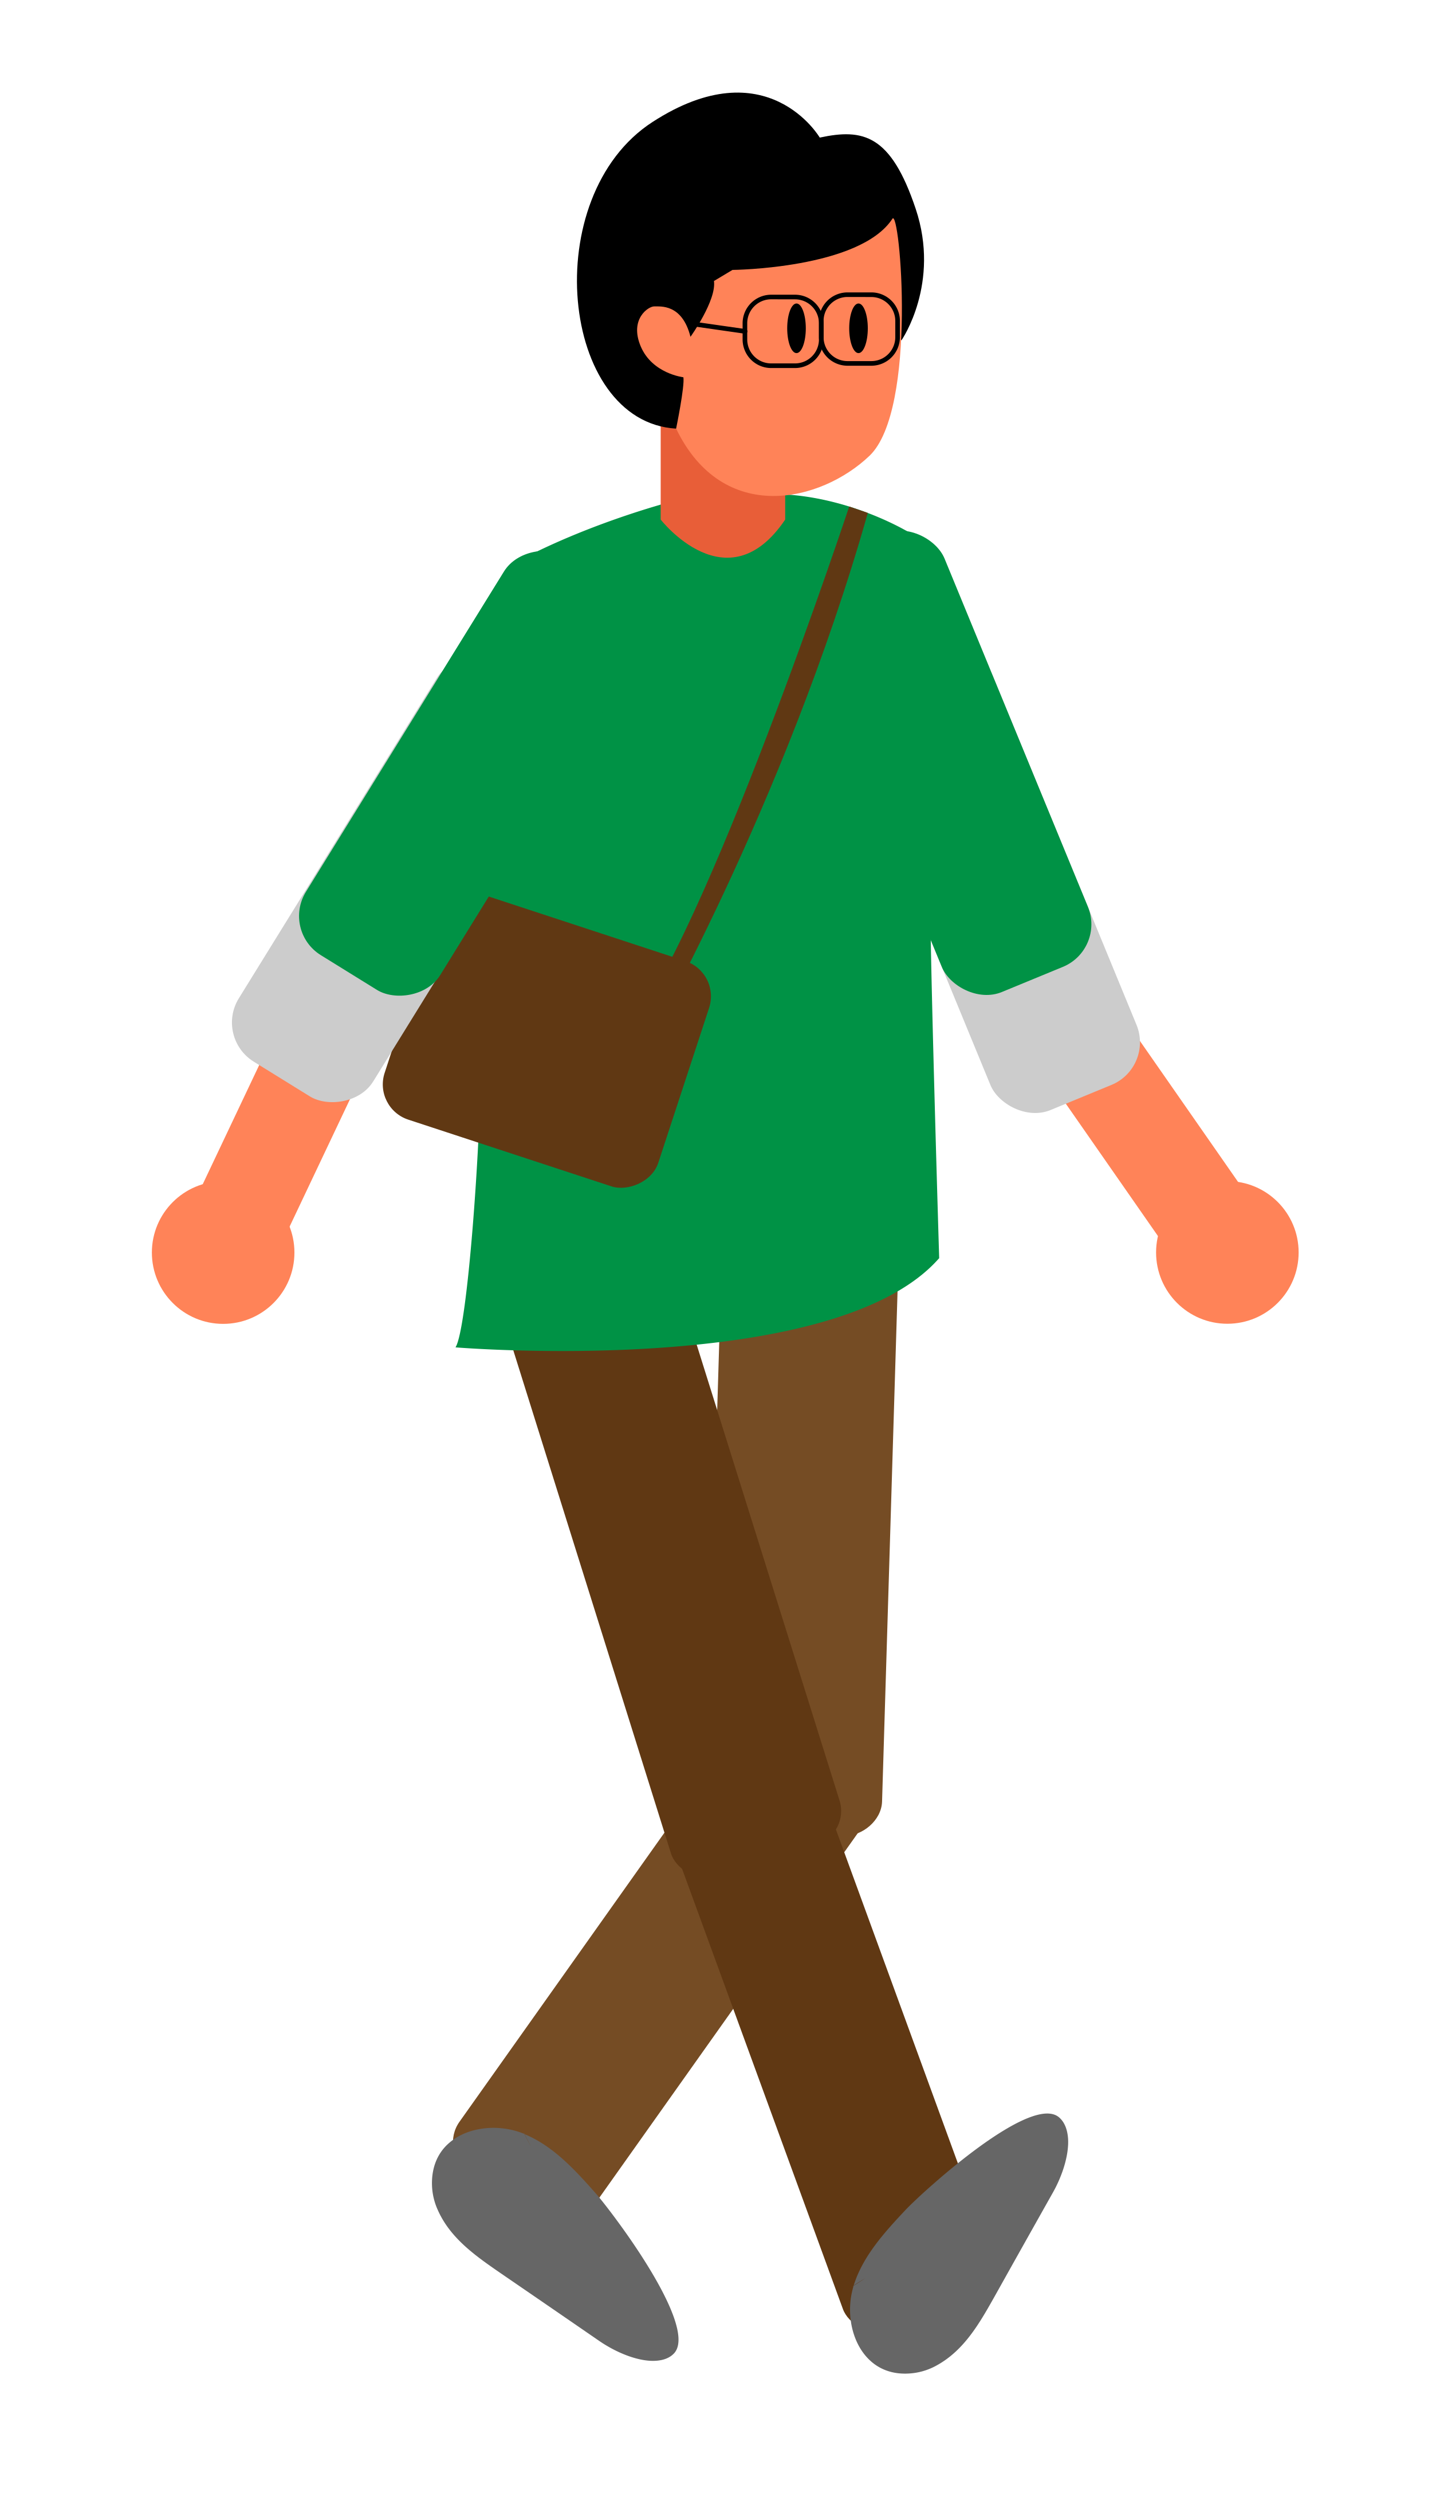 <svg xmlns="http://www.w3.org/2000/svg" viewBox="0 0 619 1080"><defs><style>.cls-1{fill:#754c24;}.cls-2{fill:#666;}.cls-3{fill:#603813;}.cls-4{fill:#ff8358;}.cls-5{fill:#ccc;}.cls-6{fill:#009245;}.cls-7{fill:#e85e38;}</style></defs><g id="calf_l"><rect class="cls-1" x="168.29" y="819.05" width="234.41" height="68.29" rx="15.1" transform="translate(-575.56 592.37) rotate(-54.65)"/><path class="cls-2" d="M291.05,1017c8.87-8.31-10.54-38.87-23.84-57-4.38-6-8.14-10.7-9.93-12.71-8.86-10-18.22-20.22-30.5-25.29,0,0,1.66,3.19,2.68,5.21-.6-1.05-1.51-2.76-2.8-5.25h0l.12,0-.48-.69c.11.22.23.42.35.63l-.08-.06c-.53-.21-1.11-.45-1.65-.62-10.29-3.63-23-2.28-30.8,4.59-4.65,4-7.59,10.07-7.39,18.14a27.85,27.85,0,0,0,2.47,10.71c5.39,12.28,16.39,19.93,27.05,27.28q21.42,14.67,42.76,29.36c7.12,4.89,15.76,8.43,22.69,8.62C285.49,1020,288.78,1019.17,291.05,1017Z"/></g><g id="thigh_l"><rect class="cls-1" x="215.58" y="623.06" width="262.16" height="76.37" rx="15.1" transform="translate(-324.83 987.63) rotate(-88.26)"/></g><g id="calf_r"><rect class="cls-3" x="327.19" y="772.81" width="68.29" height="234.41" rx="15.1" transform="translate(-283.55 178.1) rotate(-20.08)"/><path class="cls-2" d="M457.88,914.8c-9.07-8.09-37.76,14-54.65,28.88-5.62,4.9-9.92,9.07-11.77,11-9.13,9.72-18.49,20-22.44,32.65,0,0,3-1.93,5-3.13-1,.68-2.61,1.75-5,3.26h0a.61.61,0,0,0,.05-.12l-.65.54.6-.41-.06.08c-.16.55-.35,1.15-.46,1.7-2.7,10.58-.21,23.08,7.34,30.27,4.44,4.26,10.71,6.65,18.73,5.72a27.69,27.69,0,0,0,10.44-3.42c11.75-6.48,18.38-18.12,24.74-29.4q12.67-22.65,25.39-45.23c4.23-7.53,7-16.45,6.54-23.38C461.39,920.07,460.24,916.87,457.88,914.8Z"/></g><g id="thigh_r"><rect class="cls-3" x="253.54" y="547.58" width="76.37" height="262.16" rx="15.1" transform="translate(-189.65 118.34) rotate(-17.41)"/></g><g id="lower_arm_l" data-name="lower arm_l"><circle class="cls-4" cx="530.54" cy="541.07" r="30.81"/><rect class="cls-4" x="459.98" y="383.82" width="41.78" height="170.66" rx="19.89" transform="translate(-181.87 359.08) rotate(-34.86)"/></g><g id="upper_arm_l" data-name="upper arm_l"><rect class="cls-5" x="394.55" y="279.34" width="68.29" height="202.46" rx="19.89" transform="translate(-112.63 191.94) rotate(-22.39)"/><rect class="cls-6" x="373.55" y="228.34" width="68.29" height="202.46" rx="19.89" transform="translate(-94.79 180.1) rotate(-22.39)"/></g><g id="body_1"><path class="cls-6" d="M292.48,216.11s-35.26,8.78-68,26c0,0-15.64,98.42-16.9,126.33s-.08,70.77,0,97.57-5.37,107.55-10.68,116.07c0,0,163.56,13.51,209.07-38.55,0,0-3.58-117.37-3.82-151s2.14-154.44-3.73-159S369.15,216.1,342,213.8A192.31,192.31,0,0,0,292.48,216.11Z"/><path class="cls-3" d="M367.08,218.82S305,406,270,447l8,7s61.24-105.82,97.12-232.41Z"/><rect class="cls-3" x="185.17" y="387.2" width="102.43" height="124.5" rx="16.01" transform="translate(-264.36 533.9) rotate(-71.83)"/></g><g id="lower_arm_r" data-name="lower arm_r"><circle class="cls-4" cx="96.46" cy="541.12" r="30.81"/><rect class="cls-4" x="45.54" y="448.26" width="170.66" height="41.78" rx="19.89" transform="translate(-349.12 386.43) rotate(-64.63)"/></g><g id="upper_arm_r" data-name="upper arm_r"><rect class="cls-5" x="73.84" y="345.94" width="202.46" height="68.29" rx="19.89" transform="translate(-240.27 329) rotate(-58.26)"/><rect class="cls-6" x="102.84" y="299.94" width="202.46" height="68.29" rx="19.89" transform="translate(-187.4 331.86) rotate(-58.26)"/></g><g id="neck"><path class="cls-7" d="M285.59,175.57v48.89s28.82,37.08,53.82,0V179.58Z"/></g><g id="head"><path d="M354.35,59.44S331.58,20.59,282,52.74s-39.78,129.55,10.25,132.43,97.58-38.4,97.58-38.4,16.76-24.37,6-56.52S373.11,55.42,354.35,59.44Z"/><path class="cls-4" d="M385.76,94.49c3.18-4.87,11,82.43-9.89,102.4s-63.31,30.28-83.61-11.72c0,0,3.8-18.45,3.14-22.19,0,0-13.44-1.52-18.44-13.34s3.36-17.36,5.88-17.27,12-1.26,15.63,13.14c0,0,11.3-15.74,10.15-24.11l8-4.79S371.62,116.14,385.76,94.49Z"/><ellipse cx="344.3" cy="141.83" rx="4.02" ry="10.72"/><ellipse cx="371.1" cy="141.83" rx="4.02" ry="10.72"/><path d="M343.66,159H333.34A12.36,12.36,0,0,1,321,146.66v-7a12.35,12.35,0,0,1,12.34-12.34h10.32A12.35,12.35,0,0,1,356,139.64v7A12.36,12.36,0,0,1,343.66,159Zm-10.32-29.7A10.35,10.35,0,0,0,323,139.64v7A10.35,10.35,0,0,0,333.34,157h10.32A10.35,10.35,0,0,0,354,146.66v-7a10.35,10.35,0,0,0-10.34-10.34Z"/><path d="M376.66,158H366.34A12.36,12.36,0,0,1,354,145.66v-7a12.35,12.35,0,0,1,12.34-12.34h10.32A12.35,12.35,0,0,1,389,138.64v7A12.36,12.36,0,0,1,376.66,158Zm-10.32-29.7A10.35,10.35,0,0,0,356,138.64v7A10.35,10.35,0,0,0,366.34,156h10.32A10.35,10.35,0,0,0,387,145.66v-7a10.35,10.35,0,0,0-10.34-10.34Z"/><path d="M322,144.15h-.14l-22-3.15a1,1,0,0,1,.28-2l22,3.15a1,1,0,0,1-.14,2Z"/></g></svg>